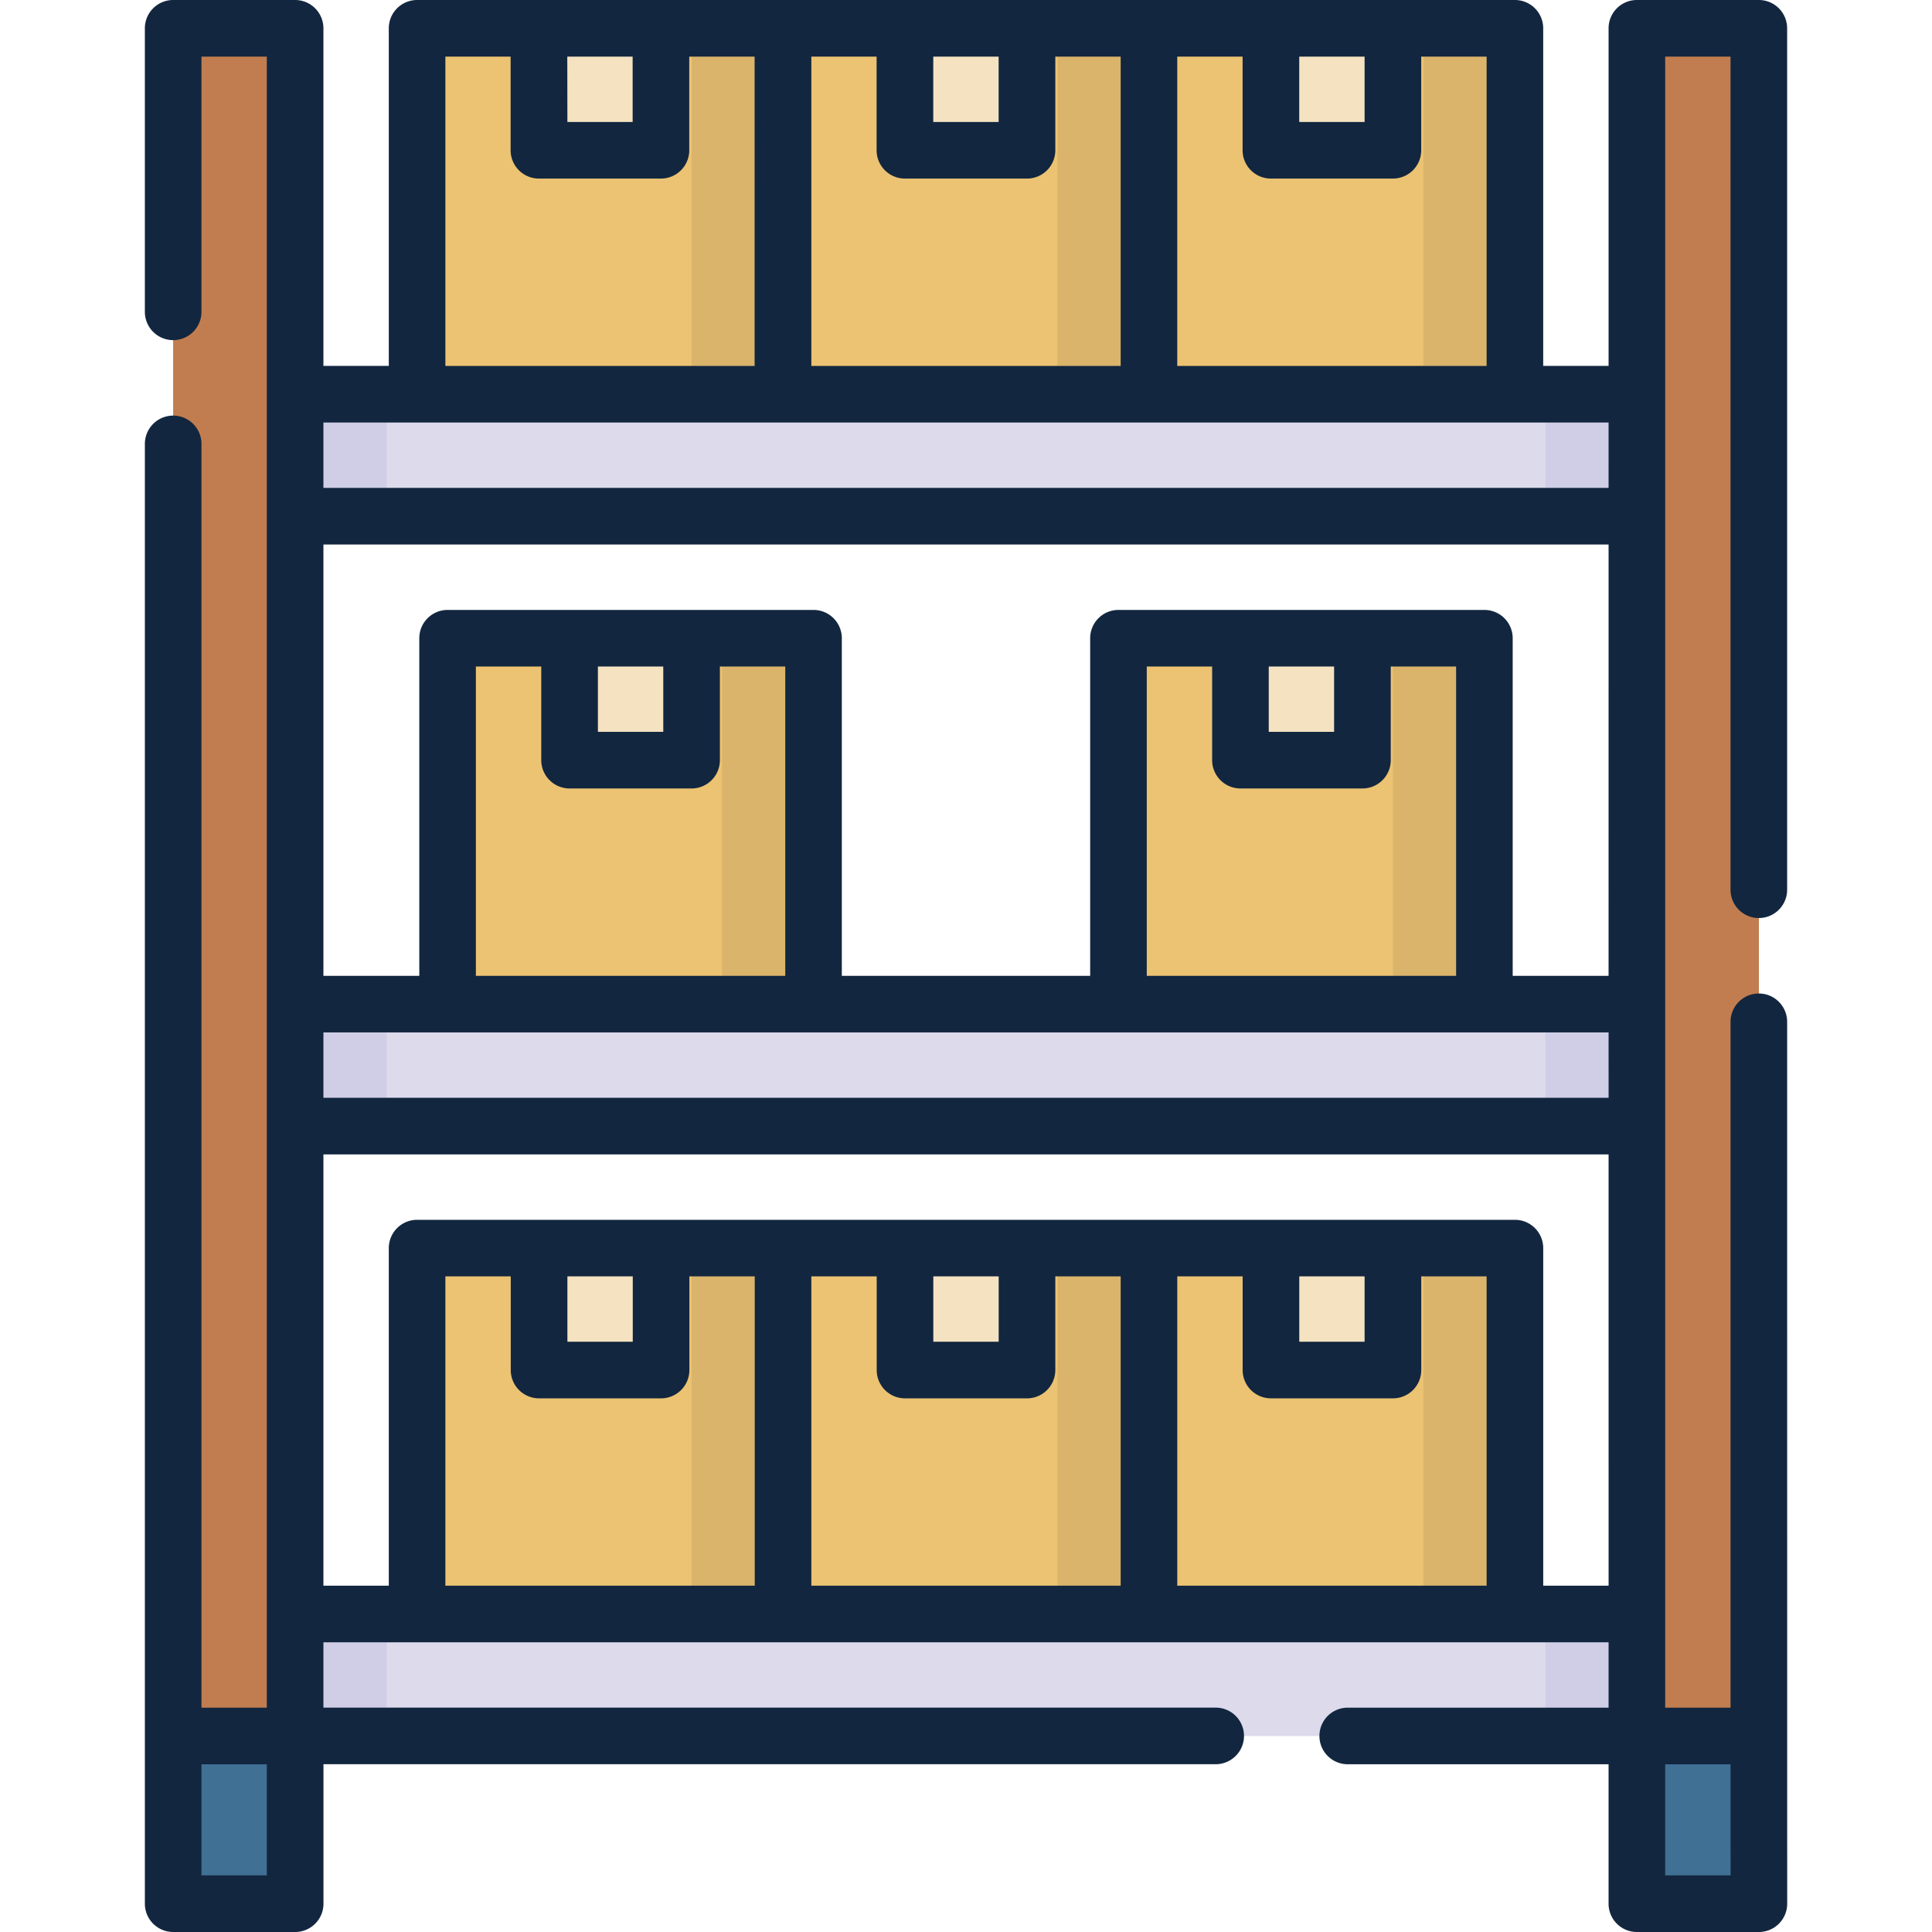<svg xmlns="http://www.w3.org/2000/svg" xmlns:xlink="http://www.w3.org/1999/xlink" width="190" height="190" viewBox="0 0 190 190">
  <defs>
    <clipPath id="clip-path">
      <rect id="Rectángulo_35176" data-name="Rectángulo 35176" width="190" height="190" transform="translate(147 1537)" fill="#fff" stroke="#707070" stroke-width="1"/>
    </clipPath>
  </defs>
  <g id="Enmascarar_grupo_69" data-name="Enmascarar grupo 69" transform="translate(-147 -1537)" clip-path="url(#clip-path)">
    <g id="valores" transform="translate(147 1537)">
      <g id="Grupo_81225" data-name="Grupo 81225">
        <g id="Grupo_81222" data-name="Grupo 81222">
          <path id="Trazado_156440" data-name="Trazado 156440" d="M44.018,62.762H80.006V98.749H44.018Z" fill="#ecc373"/>
        </g>
        <g id="Grupo_81223" data-name="Grupo 81223">
          <path id="Trazado_156441" data-name="Trazado 156441" d="M71.009,62.762h9V98.749h-9Z" fill="#dab46b"/>
        </g>
        <g id="Grupo_81224" data-name="Grupo 81224">
          <path id="Trazado_156442" data-name="Trazado 156442" d="M56.014,62.762h12v12h-12Z" fill="#f4e2c1"/>
        </g>
      </g>
      <g id="Grupo_81229" data-name="Grupo 81229">
        <g id="Grupo_81226" data-name="Grupo 81226">
          <path id="Trazado_156443" data-name="Trazado 156443" d="M109.994,62.762h35.987V98.749H109.994Z" transform="translate(255.976 161.51) rotate(180)" fill="#ecc373"/>
        </g>
        <g id="Grupo_81227" data-name="Grupo 81227">
          <path id="Trazado_156444" data-name="Trazado 156444" d="M136.985,62.762h9V98.749h-9Z" fill="#dab46b"/>
        </g>
        <g id="Grupo_81228" data-name="Grupo 81228">
          <path id="Trazado_156445" data-name="Trazado 156445" d="M121.99,62.762h12v12h-12Z" transform="translate(255.976 137.519) rotate(180)" fill="#f4e2c1"/>
        </g>
      </g>
      <g id="Grupo_81230" data-name="Grupo 81230">
        <path id="Trazado_156446" data-name="Trazado 156446" d="M29.024,98.749H160.976v12H29.024Z" fill="#dddaec"/>
      </g>
      <g id="Grupo_81231" data-name="Grupo 81231">
        <path id="Trazado_156447" data-name="Trazado 156447" d="M29.024,98.749h9v12h-9Z" fill="#d0cee7"/>
      </g>
      <g id="Grupo_81232" data-name="Grupo 81232">
        <path id="Trazado_156448" data-name="Trazado 156448" d="M151.98,98.749h9v12h-9Z" fill="#d0cee7"/>
      </g>
      <g id="Grupo_81233" data-name="Grupo 81233">
        <path id="Trazado_156449" data-name="Trazado 156449" d="M29.024,38.77H160.976v12H29.024Z" fill="#dddaec"/>
      </g>
      <g id="Grupo_81234" data-name="Grupo 81234">
        <path id="Trazado_156450" data-name="Trazado 156450" d="M29.024,38.77h9v12h-9Z" fill="#d0cee7"/>
      </g>
      <g id="Grupo_81235" data-name="Grupo 81235">
        <path id="Trazado_156451" data-name="Trazado 156451" d="M151.98,38.77h9v12h-9Z" fill="#d0cee7"/>
      </g>
      <g id="Grupo_81236" data-name="Grupo 81236">
        <path id="Trazado_156452" data-name="Trazado 156452" d="M17.028,170.723h12v16.494h-12Z" fill="#407093"/>
      </g>
      <g id="Grupo_81237" data-name="Grupo 81237">
        <path id="Trazado_156453" data-name="Trazado 156453" d="M160.976,170.723h12v16.494h-12Z" fill="#407093"/>
      </g>
      <g id="Grupo_81238" data-name="Grupo 81238">
        <path id="Trazado_156454" data-name="Trazado 156454" d="M17.028,2.783h12v167.94h-12Z" fill="#c17d4f"/>
      </g>
      <g id="Grupo_81239" data-name="Grupo 81239">
        <path id="Trazado_156455" data-name="Trazado 156455" d="M160.976,2.783h12v167.94h-12Z" fill="#c17d4f"/>
      </g>
      <g id="Grupo_81243" data-name="Grupo 81243">
        <g id="Grupo_81240" data-name="Grupo 81240">
          <path id="Trazado_156456" data-name="Trazado 156456" d="M41.02,122.74H77.007v35.987H41.02Z" fill="#ecc373"/>
        </g>
        <g id="Grupo_81241" data-name="Grupo 81241">
          <path id="Trazado_156457" data-name="Trazado 156457" d="M68.01,122.74h9v35.987h-9Z" fill="#dab46b"/>
        </g>
        <g id="Grupo_81242" data-name="Grupo 81242">
          <path id="Trazado_156458" data-name="Trazado 156458" d="M53.015,122.74h12v12h-12Z" fill="#f4e2c1"/>
        </g>
      </g>
      <g id="Grupo_81247" data-name="Grupo 81247">
        <g id="Grupo_81244" data-name="Grupo 81244">
          <path id="Trazado_156459" data-name="Trazado 156459" d="M112.994,122.74h35.987v35.987H112.994Z" fill="#ecc373"/>
        </g>
        <g id="Grupo_81245" data-name="Grupo 81245">
          <path id="Trazado_156460" data-name="Trazado 156460" d="M139.984,122.74h9v35.987h-9Z" fill="#dab46b"/>
        </g>
        <g id="Grupo_81246" data-name="Grupo 81246">
          <path id="Trazado_156461" data-name="Trazado 156461" d="M124.989,122.74h12v12h-12Z" fill="#f4e2c1"/>
        </g>
      </g>
      <g id="Grupo_81251" data-name="Grupo 81251">
        <g id="Grupo_81248" data-name="Grupo 81248">
          <path id="Trazado_156462" data-name="Trazado 156462" d="M77.006,122.74h35.987v35.987H77.006Z" transform="translate(190 281.467) rotate(180)" fill="#ecc373"/>
        </g>
        <g id="Grupo_81249" data-name="Grupo 81249">
          <path id="Trazado_156463" data-name="Trazado 156463" d="M104,122.74h9v35.987h-9Z" fill="#dab46b"/>
        </g>
        <g id="Grupo_81250" data-name="Grupo 81250">
          <path id="Trazado_156464" data-name="Trazado 156464" d="M89,122.74h12v12H89Z" transform="translate(190 257.476) rotate(180)" fill="#f4e2c1"/>
        </g>
      </g>
      <g id="Grupo_81255" data-name="Grupo 81255">
        <g id="Grupo_81252" data-name="Grupo 81252">
          <path id="Trazado_156465" data-name="Trazado 156465" d="M41.02,2.783H77.007V38.77H41.02Z" fill="#ecc373"/>
        </g>
        <g id="Grupo_81253" data-name="Grupo 81253">
          <path id="Trazado_156466" data-name="Trazado 156466" d="M68.01,2.783h9V38.77h-9Z" fill="#dab46b"/>
        </g>
        <g id="Grupo_81254" data-name="Grupo 81254">
          <path id="Trazado_156467" data-name="Trazado 156467" d="M53.015,2.783h12v12h-12Z" fill="#f4e2c1"/>
        </g>
      </g>
      <g id="Grupo_81259" data-name="Grupo 81259">
        <g id="Grupo_81256" data-name="Grupo 81256">
          <path id="Trazado_156468" data-name="Trazado 156468" d="M112.994,2.783h35.987V38.77H112.994Z" fill="#ecc373"/>
        </g>
        <g id="Grupo_81257" data-name="Grupo 81257">
          <path id="Trazado_156469" data-name="Trazado 156469" d="M139.984,2.783h9V38.77h-9Z" fill="#dab46b"/>
        </g>
        <g id="Grupo_81258" data-name="Grupo 81258">
          <path id="Trazado_156470" data-name="Trazado 156470" d="M124.989,2.783h12v12h-12Z" fill="#f4e2c1"/>
        </g>
      </g>
      <g id="Grupo_81263" data-name="Grupo 81263">
        <g id="Grupo_81260" data-name="Grupo 81260">
          <path id="Trazado_156471" data-name="Trazado 156471" d="M77.006,2.783h35.987V38.77H77.006Z" transform="translate(190 41.554) rotate(180)" fill="#ecc373"/>
        </g>
        <g id="Grupo_81261" data-name="Grupo 81261">
          <path id="Trazado_156472" data-name="Trazado 156472" d="M104,2.783h9V38.77h-9Z" fill="#dab46b"/>
        </g>
        <g id="Grupo_81262" data-name="Grupo 81262">
          <path id="Trazado_156473" data-name="Trazado 156473" d="M89,2.783h12v12H89Z" transform="translate(190 17.562) rotate(180)" fill="#f4e2c1"/>
        </g>
      </g>
      <g id="Grupo_81264" data-name="Grupo 81264">
        <path id="Trazado_156474" data-name="Trazado 156474" d="M29.024,158.727H160.976v12H29.024Z" fill="#dddaec"/>
      </g>
      <g id="Grupo_81265" data-name="Grupo 81265">
        <path id="Trazado_156475" data-name="Trazado 156475" d="M151.98,158.727h9v12h-9Z" fill="#d0cee7"/>
      </g>
      <g id="Grupo_81266" data-name="Grupo 81266">
        <path id="Trazado_156476" data-name="Trazado 156476" d="M29.024,158.727h9v12h-9Z" fill="#d0cee7"/>
      </g>
      <path id="Trazado_156477" data-name="Trazado 156477" d="M175.754,100.488a2.783,2.783,0,0,0-5.566,0v67.45H163.76V5.566h6.427V87.5a2.783,2.783,0,0,0,5.566,0V2.783A2.783,2.783,0,0,0,172.971,0H160.977a2.783,2.783,0,0,0-2.783,2.783v33.2h-6.43V2.783A2.783,2.783,0,0,0,148.981,0H41.019a2.783,2.783,0,0,0-2.783,2.783v33.2h-6.43V2.783A2.783,2.783,0,0,0,29.023,0H17.029a2.783,2.783,0,0,0-2.783,2.783V30.667a2.783,2.783,0,0,0,5.566,0V5.566H26.24V167.938H19.813V43.655a2.783,2.783,0,0,0-5.566,0V187.217A2.783,2.783,0,0,0,17.028,190h12a2.783,2.783,0,0,0,2.783-2.783V173.5h87.745a2.783,2.783,0,0,0,0-5.566H31.806V161.51H158.194v6.428H132.54a2.783,2.783,0,0,0,0,5.566h25.653v13.712A2.783,2.783,0,0,0,160.976,190h12a2.783,2.783,0,0,0,2.783-2.783ZM26.24,184.434H19.811V173.506H26.24ZM127.772,5.566H134.2V12h-6.429Zm-12,0h6.429v9.212a2.783,2.783,0,0,0,2.783,2.783h12a2.783,2.783,0,0,0,2.783-2.783V5.566H146.2V35.987H115.776V5.566Zm-23.992,0h6.43V12h-6.43Zm-12,0h6.429v9.212A2.783,2.783,0,0,0,89,17.562h12a2.783,2.783,0,0,0,2.783-2.783V5.566h6.429V35.987H79.789V5.566Zm-23.992,0h6.429V12H55.8Zm-12,0h6.429v9.212a2.783,2.783,0,0,0,2.783,2.783h12a2.783,2.783,0,0,0,2.783-2.783V5.566h6.429V35.987H43.8V5.566ZM74.223,155.944H43.8V125.523h6.429v9.212a2.783,2.783,0,0,0,2.783,2.783h12a2.783,2.783,0,0,0,2.783-2.783v-9.212h6.429v30.421ZM55.8,131.952v-6.429h6.429v6.429Zm54.412,23.992H79.789V125.523h6.429v9.212A2.783,2.783,0,0,0,89,137.519h12a2.783,2.783,0,0,0,2.783-2.783v-9.212h6.429v30.421ZM91.785,131.952v-6.429h6.43v6.429ZM146.2,155.944H115.777V125.523h6.429v9.212a2.783,2.783,0,0,0,2.783,2.783h12a2.783,2.783,0,0,0,2.783-2.783v-9.212H146.2v30.421Zm-18.425-23.992v-6.429H134.2v6.429Zm30.421,23.992h-6.43v-33.2a2.783,2.783,0,0,0-2.783-2.783H41.019a2.783,2.783,0,0,0-2.783,2.783v33.2h-6.43V113.528H158.194Zm0-47.983H31.806v-6.429H158.194ZM56.014,77.54h12a2.783,2.783,0,0,0,2.783-2.783V65.545h6.429V95.966H46.8V65.545H53.23v9.212a2.784,2.784,0,0,0,2.784,2.783ZM58.8,71.974V65.545h6.429v6.429ZM121.99,77.54h12a2.783,2.783,0,0,0,2.783-2.783V65.545H143.2V95.966H112.777V65.545h6.429v9.212a2.784,2.784,0,0,0,2.784,2.783Zm2.783-5.566V65.545H131.2v6.429Zm33.42,23.992h-9.429v-33.2a2.783,2.783,0,0,0-2.783-2.783H109.994a2.783,2.783,0,0,0-2.783,2.783v33.2H82.788v-33.2a2.783,2.783,0,0,0-2.783-2.783H44.018a2.783,2.783,0,0,0-2.783,2.783v33.2H31.806V53.549H158.194Zm0-47.983H31.806V41.554H158.194Zm12,136.451H163.76V173.506h6.429Z" fill="#12263f"/>
    </g>
  </g>
</svg>
